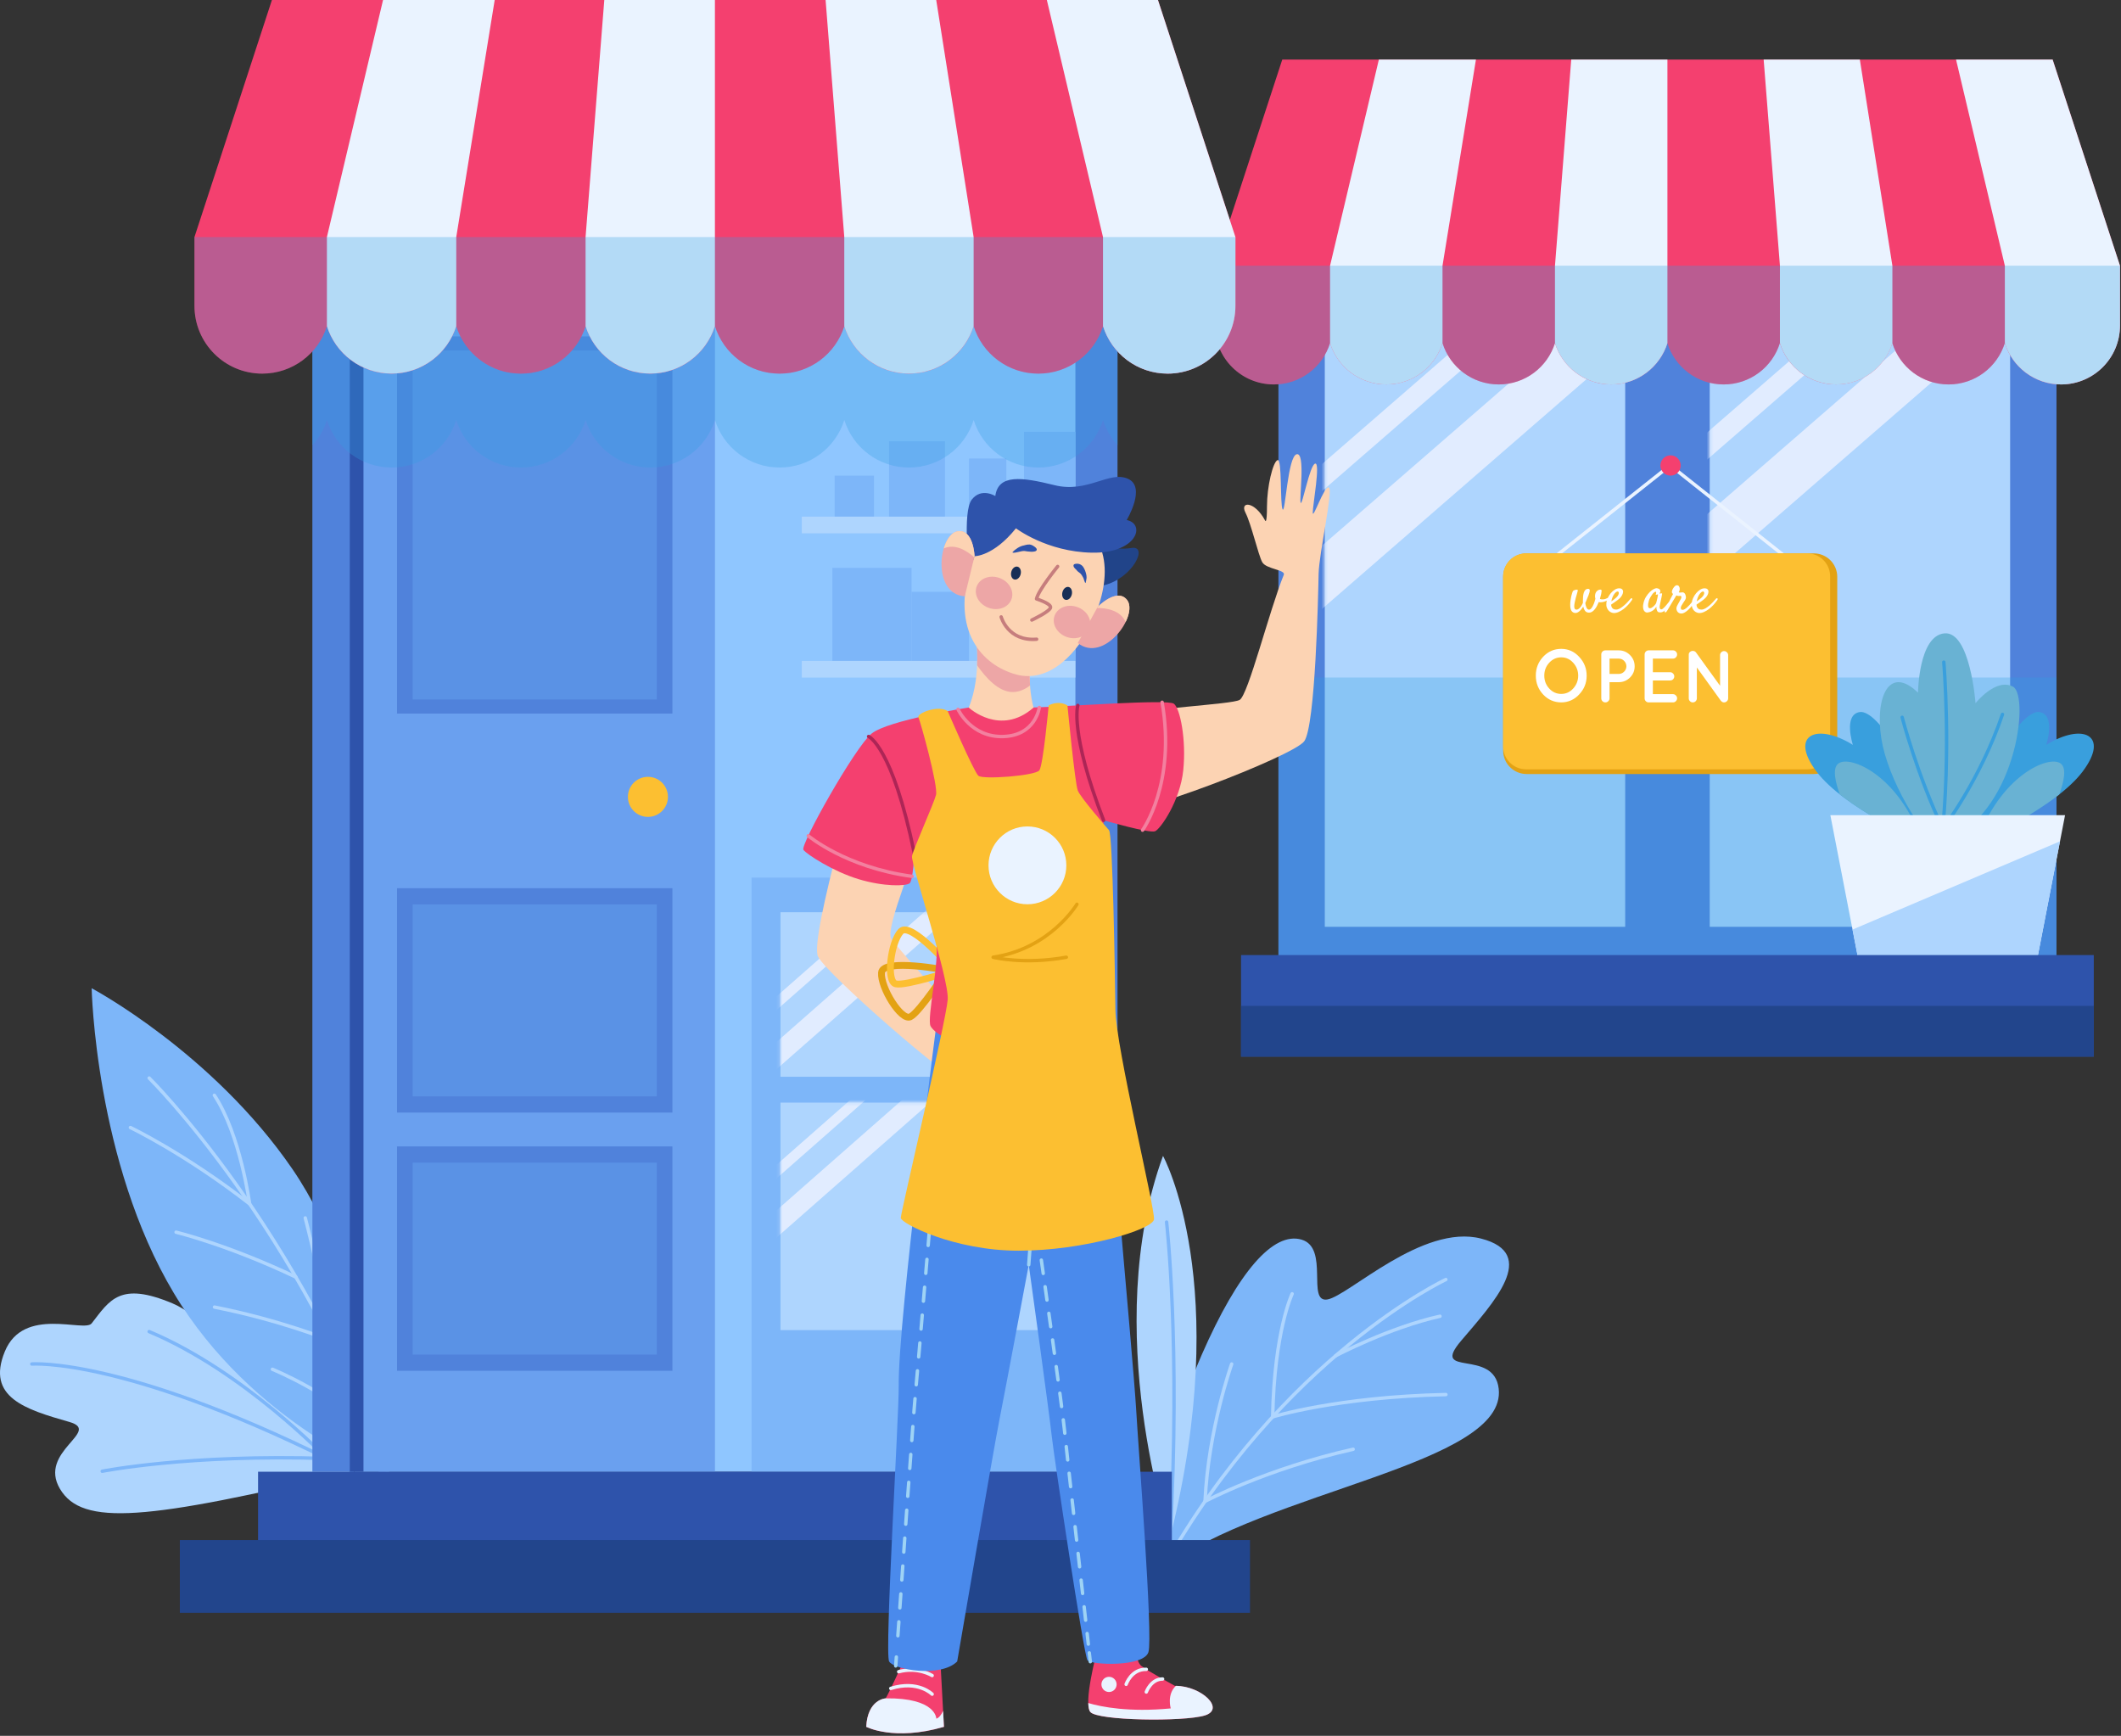 <svg width="622" height="509" viewBox="0 0 622 509" fill="none" xmlns="http://www.w3.org/2000/svg">
<rect x="0" y="0" width="622" height="509" fill="#333333" stroke="none"/>
<path d="M603.08 73.633H374.91V283.098H603.08V73.633Z" fill="#5082DB"/>
<path d="M476.602 84.963H388.504V271.764H476.602V84.963Z" fill="#AED5FE"/>
<mask id="mask0_2436_6059" style="mask-type:luminance" maskUnits="userSpaceOnUse" x="388" y="84" width="89" height="188">
<path d="M476.602 84.955H388.504V271.757H476.602V84.955Z" fill="white"/>
</mask>
<g mask="url(#mask0_2436_6059)">
<path d="M349.664 173.078L523.594 21.996" stroke="#E1ECFF" stroke-width="6" stroke-miterlimit="10"/>
<path d="M364.91 189.067L538.853 37.984" stroke="#E1ECFF" stroke-width="14" stroke-miterlimit="10"/>
</g>
<path d="M589.489 84.963H501.391V271.764H589.489V84.963Z" fill="#AED5FE"/>
<mask id="mask1_2436_6059" style="mask-type:luminance" maskUnits="userSpaceOnUse" x="501" y="84" width="89" height="188">
<path d="M589.489 84.955H501.391V271.757H589.489V84.955Z" fill="white"/>
</mask>
<g mask="url(#mask1_2436_6059)">
<path d="M451.945 173.078L625.888 21.996" stroke="#E1ECFF" stroke-width="6" stroke-miterlimit="10"/>
<path d="M467.203 189.067L641.133 37.984" stroke="#E1ECFF" stroke-width="14" stroke-miterlimit="10"/>
</g>
<path opacity="0.3" d="M603.08 198.67H374.91V283.098H603.08V198.67Z" fill="#339FE0"/>
<path d="M451.883 166.532L489.804 136.449L527.725 166.532H451.883Z" stroke="#EAF3FF" stroke-miterlimit="10"/>
<path d="M492.881 136.491C492.881 138.13 491.544 139.467 489.905 139.467C488.267 139.467 486.93 138.13 486.93 136.491C486.93 134.853 488.267 133.516 489.905 133.516C491.544 133.529 492.881 134.853 492.881 136.491Z" fill="#F4406F"/>
<path d="M538.787 220.083C538.787 223.884 535.706 226.965 531.905 226.965H447.686C443.885 226.965 440.805 223.884 440.805 220.083V169.145C440.805 165.344 443.885 162.264 447.686 162.264H531.905C535.706 162.264 538.787 165.344 538.787 169.145V220.083Z" fill="#E3A214"/>
<path d="M536.702 218.851C536.702 222.573 533.688 225.588 529.965 225.588H447.542C443.82 225.588 440.805 222.573 440.805 218.851V169.001C440.805 165.279 443.82 162.264 447.542 162.264H529.965C533.688 162.264 536.702 165.279 536.702 169.001V218.851Z" fill="#FCBF31"/>
<path d="M452.547 203.652C451.108 202.111 450.388 200.265 450.388 198.114C450.388 195.963 451.108 194.117 452.547 192.577C454 191.036 455.766 190.266 457.844 190.266C459.923 190.266 461.682 191.051 463.12 192.62C464.574 194.176 465.301 196.014 465.301 198.136C465.301 200.258 464.567 202.09 463.099 203.63C462.445 204.357 461.66 204.931 460.744 205.352C459.828 205.759 458.876 205.963 457.888 205.963C455.781 205.963 454 205.193 452.547 203.652ZM452.874 198.114C452.874 199.582 453.361 200.847 454.334 201.908C455.308 202.954 456.478 203.478 457.844 203.478C459.225 203.478 460.395 202.947 461.354 201.886C462.328 200.81 462.815 199.553 462.815 198.114C462.815 196.675 462.336 195.426 461.376 194.365C460.417 193.289 459.24 192.751 457.844 192.751C456.464 192.751 455.286 193.282 454.313 194.343C453.353 195.389 452.874 196.646 452.874 198.114ZM474.688 190.702C475.982 190.702 477.087 191.16 478.002 192.075C478.918 192.991 479.376 194.096 479.376 195.389C479.376 196.668 478.918 197.766 478.002 198.681C477.087 199.582 475.982 200.033 474.688 200.033H472.007V204.764C472.007 205.098 471.883 205.382 471.636 205.614C471.404 205.847 471.12 205.963 470.786 205.963C470.452 205.963 470.168 205.847 469.936 205.614C469.703 205.382 469.587 205.098 469.587 204.764V191.901C469.587 191.567 469.703 191.283 469.936 191.051C470.168 190.818 470.452 190.702 470.786 190.702H474.688ZM472.007 193.122V197.613H474.688C475.313 197.613 475.844 197.395 476.28 196.959C476.716 196.523 476.941 196 476.956 195.389C476.941 194.75 476.716 194.212 476.28 193.776C475.844 193.34 475.313 193.122 474.688 193.122H472.007ZM483.496 205.963C483.162 205.963 482.879 205.847 482.646 205.614C482.414 205.382 482.297 205.098 482.297 204.764V191.901C482.297 191.567 482.414 191.283 482.646 191.051C482.879 190.818 483.162 190.702 483.496 190.702H490.625C490.945 190.702 491.221 190.818 491.454 191.051C491.701 191.283 491.824 191.567 491.824 191.901C491.824 192.235 491.701 192.526 491.454 192.773C491.221 193.006 490.945 193.122 490.625 193.122H484.717V197.112H489.797C490.117 197.112 490.393 197.235 490.625 197.482C490.872 197.715 490.996 197.998 490.996 198.332C490.996 198.652 490.88 198.936 490.647 199.183C490.415 199.415 490.131 199.531 489.797 199.531H484.717V203.543H490.625C490.945 203.543 491.221 203.666 491.454 203.914C491.701 204.146 491.824 204.43 491.824 204.764C491.824 205.084 491.701 205.367 491.454 205.614C491.221 205.847 490.945 205.963 490.625 205.963H483.562L483.518 205.941L483.496 205.963ZM497.619 195.716V204.764C497.619 205.084 497.502 205.367 497.27 205.614C497.037 205.847 496.754 205.963 496.42 205.963C496.1 205.963 495.824 205.847 495.591 205.614C495.359 205.382 495.242 205.098 495.242 204.764V192.075C495.213 191.654 495.351 191.334 495.657 191.116C495.976 190.898 496.296 190.818 496.616 190.876C496.936 190.92 497.19 191.073 497.379 191.334L504.421 201.079V192.097C504.421 191.777 504.537 191.501 504.77 191.269C505.002 191.036 505.278 190.92 505.598 190.92C505.918 190.92 506.194 191.036 506.426 191.269C506.674 191.501 506.797 191.777 506.797 192.097V204.764C506.797 205.098 506.674 205.382 506.426 205.614C506.194 205.847 505.911 205.963 505.576 205.963C505.242 205.963 504.951 205.818 504.704 205.527C504.646 205.469 504.61 205.425 504.595 205.396L497.619 195.716Z" fill="white"/>
<path d="M468.843 176.538C468.69 176.931 468.516 177.312 468.319 177.683C468.123 178.054 467.905 178.387 467.665 178.682C467.425 178.976 467.168 179.211 466.896 179.386C466.623 179.56 466.328 179.647 466.012 179.647C465.499 179.647 465.112 179.478 464.85 179.14C464.588 178.791 464.408 178.365 464.31 177.863C464.157 178.093 463.993 178.322 463.819 178.551C463.644 178.78 463.459 178.982 463.262 179.156C463.066 179.331 462.864 179.473 462.657 179.582C462.449 179.691 462.242 179.746 462.035 179.746C461.751 179.746 461.511 179.686 461.315 179.566C461.118 179.446 460.955 179.282 460.824 179.075C460.704 178.856 460.616 178.611 460.562 178.338C460.507 178.054 460.48 177.754 460.48 177.438V177.242C460.48 176.838 460.513 176.423 460.578 175.998C460.644 175.572 460.715 175.179 460.791 174.819C460.878 174.459 460.966 174.148 461.053 173.887C461.14 173.614 461.206 173.434 461.249 173.346C461.326 173.237 461.489 173.134 461.74 173.036C462.002 172.926 462.258 172.883 462.509 172.905C462.629 172.916 462.689 172.965 462.689 173.052C462.7 173.139 462.689 173.248 462.657 173.379C462.613 173.565 462.537 173.843 462.428 174.214C462.319 174.585 462.204 174.989 462.084 175.425C461.975 175.861 461.877 176.292 461.789 176.718C461.702 177.143 461.658 177.498 461.658 177.782C461.658 178.131 461.713 178.382 461.822 178.534C461.931 178.687 462.1 178.764 462.329 178.764C462.602 178.764 462.902 178.611 463.23 178.305C463.568 178 463.895 177.482 464.211 176.751C464.201 176.685 464.195 176.62 464.195 176.554C464.195 176.489 464.195 176.418 464.195 176.341C464.195 175.85 464.211 175.381 464.244 174.934C464.288 174.487 464.364 174.094 464.473 173.756C464.593 173.417 464.752 173.15 464.948 172.954C465.155 172.757 465.423 172.659 465.75 172.659C465.881 172.659 465.99 172.697 466.077 172.774C466.164 172.85 466.208 172.959 466.208 173.101C466.208 173.45 466.083 173.947 465.832 174.59C465.592 175.223 465.303 175.921 464.964 176.685C464.932 176.729 464.91 176.772 464.899 176.816C464.932 177.023 464.97 177.242 465.013 177.471C465.068 177.7 465.139 177.913 465.226 178.109C465.313 178.294 465.417 178.453 465.537 178.584C465.657 178.704 465.799 178.764 465.963 178.764C466.203 178.764 466.421 178.649 466.617 178.42C466.825 178.191 467.005 177.913 467.157 177.585C467.321 177.258 467.463 176.914 467.583 176.554C467.703 176.183 467.796 175.856 467.861 175.572C467.828 175.452 467.801 175.338 467.779 175.229C467.757 175.109 467.747 174.972 467.747 174.819C467.747 174.481 467.796 174.192 467.894 173.952C467.992 173.712 468.117 173.516 468.27 173.363C468.434 173.199 468.603 173.079 468.778 173.003C468.963 172.926 469.132 172.888 469.285 172.888C469.558 172.888 469.694 173.008 469.694 173.248C469.694 173.423 469.65 173.728 469.563 174.165C469.476 174.59 469.35 175.076 469.187 175.621C469.383 175.709 469.634 175.752 469.94 175.752C470.223 175.752 470.485 175.72 470.725 175.654C470.965 175.578 471.183 175.485 471.38 175.376C471.576 175.267 471.756 175.147 471.92 175.016C472.084 174.885 472.242 174.759 472.394 174.639C472.514 174.552 472.613 174.547 472.689 174.623C472.765 174.699 472.755 174.819 472.656 174.983C472.569 175.125 472.416 175.289 472.198 175.474C471.991 175.66 471.734 175.84 471.429 176.014C471.134 176.178 470.802 176.32 470.431 176.44C470.07 176.549 469.689 176.603 469.285 176.603C469.219 176.603 469.149 176.598 469.072 176.587C468.996 176.576 468.919 176.56 468.843 176.538ZM478.564 175.965C478.237 176.445 477.866 176.914 477.452 177.372C477.037 177.82 476.595 178.224 476.126 178.584C475.668 178.933 475.193 179.216 474.702 179.435C474.222 179.653 473.753 179.762 473.295 179.762C473.055 179.762 472.793 179.702 472.509 179.582C472.236 179.473 471.985 179.298 471.756 179.058C471.527 178.818 471.342 178.507 471.2 178.125C471.069 177.743 471.031 177.28 471.085 176.734C471.129 176.287 471.265 175.818 471.494 175.327C471.734 174.825 472.023 174.367 472.362 173.952C472.711 173.537 473.098 173.194 473.524 172.921C473.96 172.648 474.397 172.512 474.833 172.512C475.248 172.512 475.548 172.615 475.733 172.823C475.919 173.03 476 173.286 475.979 173.592C475.946 173.93 475.848 174.241 475.684 174.525C475.531 174.809 475.346 175.065 475.128 175.294C474.909 175.523 474.675 175.73 474.424 175.916C474.184 176.101 473.955 176.271 473.736 176.423C473.496 176.587 473.267 176.745 473.049 176.898C472.831 177.04 472.64 177.171 472.476 177.291C472.487 177.563 472.536 177.793 472.624 177.978C472.711 178.164 472.82 178.316 472.951 178.436C473.082 178.545 473.229 178.627 473.393 178.682C473.567 178.725 473.742 178.747 473.916 178.747C474.287 178.747 474.675 178.633 475.078 178.404C475.482 178.164 475.875 177.88 476.257 177.553C476.65 177.214 477.01 176.865 477.337 176.505C477.675 176.145 477.953 175.834 478.172 175.572C478.248 175.485 478.324 175.436 478.401 175.425C478.488 175.403 478.553 175.414 478.597 175.458C478.652 175.49 478.679 175.556 478.679 175.654C478.679 175.741 478.641 175.845 478.564 175.965ZM474.375 173.445C474.244 173.445 474.086 173.51 473.9 173.641C473.726 173.772 473.551 173.963 473.376 174.214C473.202 174.454 473.038 174.754 472.885 175.114C472.733 175.463 472.618 175.867 472.542 176.325C472.673 176.227 472.815 176.129 472.967 176.03C473.12 175.921 473.273 175.807 473.426 175.687C473.895 175.327 474.222 175.01 474.407 174.738C474.593 174.465 474.697 174.23 474.718 174.034C474.74 173.827 474.718 173.679 474.653 173.592C474.587 173.494 474.495 173.445 474.375 173.445ZM490.479 176.112C490.326 176.331 490.13 176.603 489.89 176.931C489.65 177.247 489.399 177.569 489.137 177.896C488.886 178.213 488.635 178.507 488.384 178.78C488.144 179.042 487.942 179.227 487.778 179.336C487.669 179.402 487.544 179.456 487.402 179.5C487.26 179.544 487.113 179.571 486.96 179.582C486.818 179.593 486.682 179.582 486.551 179.549C486.42 179.527 486.305 179.484 486.207 179.418C486.109 179.342 486.027 179.233 485.962 179.091C485.907 178.971 485.853 178.813 485.798 178.616C485.754 178.42 485.738 178.174 485.749 177.88C485.487 178.316 485.198 178.654 484.882 178.895C484.565 179.124 484.265 179.293 483.982 179.402C483.654 179.522 483.327 179.593 483 179.615C482.847 179.615 482.683 179.56 482.509 179.451C482.334 179.353 482.187 179.195 482.067 178.976C481.947 178.747 481.87 178.458 481.838 178.109C481.805 177.749 481.848 177.323 481.969 176.832C482.121 176.167 482.361 175.561 482.689 175.016C483.027 174.47 483.392 174.007 483.785 173.625C484.178 173.232 484.565 172.937 484.947 172.741C485.329 172.545 485.645 172.457 485.896 172.479C486.191 172.534 486.431 172.621 486.616 172.741C486.769 172.85 486.867 173.014 486.911 173.232C486.966 173.439 486.878 173.717 486.649 174.067C486.802 174.034 486.927 174.012 487.026 174.001C487.135 173.99 487.217 173.985 487.271 173.985C487.337 173.985 487.38 173.99 487.402 174.001C487.413 174.023 487.418 174.072 487.418 174.148C487.418 174.214 487.402 174.339 487.369 174.525C487.337 174.71 487.287 174.961 487.222 175.278C487.157 175.594 487.069 176.003 486.96 176.505C486.938 176.603 486.916 176.696 486.895 176.783C486.884 176.86 486.867 176.942 486.846 177.029C486.835 177.105 486.818 177.198 486.796 177.307C486.775 177.416 486.747 177.553 486.715 177.716C486.704 177.814 486.698 177.923 486.698 178.044C486.709 178.153 486.731 178.256 486.764 178.354C486.796 178.453 486.846 178.534 486.911 178.6C486.987 178.654 487.091 178.682 487.222 178.682C487.331 178.682 487.473 178.616 487.647 178.485C487.822 178.344 488.008 178.169 488.204 177.962C488.4 177.743 488.602 177.509 488.809 177.258C489.028 176.996 489.23 176.745 489.415 176.505C489.6 176.265 489.764 176.052 489.906 175.867C490.059 175.681 490.168 175.545 490.233 175.458C490.321 175.359 490.408 175.305 490.495 175.294C490.582 175.272 490.648 175.294 490.692 175.359C490.735 175.425 490.741 175.523 490.708 175.654C490.686 175.785 490.61 175.938 490.479 176.112ZM485.684 176.832C485.738 176.614 485.804 176.358 485.88 176.063C485.956 175.769 486.022 175.485 486.076 175.212C486.131 174.939 486.169 174.716 486.191 174.541C486.224 174.356 486.218 174.268 486.175 174.279C486.12 174.29 486.06 174.307 485.995 174.328C485.94 174.35 485.869 174.367 485.782 174.378C485.694 174.388 485.607 174.405 485.52 174.427C485.607 174.252 485.656 174.11 485.667 174.001C485.689 173.881 485.694 173.788 485.684 173.723C485.673 173.647 485.651 173.587 485.618 173.543C485.498 173.445 485.285 173.527 484.98 173.788C484.685 174.039 484.342 174.508 483.949 175.196C483.785 175.48 483.654 175.785 483.556 176.112C483.458 176.429 483.387 176.729 483.343 177.012C483.311 177.296 483.305 177.547 483.327 177.765C483.349 177.973 483.392 178.109 483.458 178.174C483.578 178.294 483.714 178.354 483.867 178.354C484.02 178.344 484.172 178.3 484.325 178.224C484.489 178.136 484.647 178.027 484.8 177.896C484.963 177.765 485.105 177.629 485.225 177.487C485.356 177.345 485.46 177.214 485.536 177.094C485.624 176.974 485.673 176.887 485.684 176.832ZM488.76 179.287C488.684 179.407 488.602 179.484 488.515 179.516C488.417 179.56 488.335 179.566 488.269 179.533C488.193 179.511 488.144 179.456 488.122 179.369C488.1 179.282 488.122 179.173 488.188 179.042C488.22 178.976 488.297 178.829 488.417 178.6C488.526 178.371 488.662 178.098 488.826 177.782C488.979 177.454 489.148 177.105 489.333 176.734C489.519 176.352 489.693 175.992 489.857 175.654C490.031 175.316 490.19 175.016 490.331 174.754C490.473 174.481 490.577 174.285 490.642 174.165C490.522 174.056 490.441 173.979 490.397 173.936C490.353 173.881 490.321 173.772 490.299 173.608C490.277 173.466 490.31 173.281 490.397 173.052C490.484 172.823 490.599 172.605 490.741 172.397C490.882 172.179 491.041 171.994 491.215 171.841C491.39 171.688 491.559 171.612 491.723 171.612C492.028 171.612 492.241 171.71 492.361 171.906C492.492 172.103 492.568 172.305 492.59 172.512C492.612 172.654 492.601 172.834 492.557 173.052C492.514 173.27 492.432 173.466 492.312 173.641C492.345 173.663 492.388 173.69 492.443 173.723C492.497 173.745 492.585 173.756 492.705 173.756C492.879 173.756 492.999 173.745 493.065 173.723C493.141 173.701 493.256 173.69 493.408 173.69C493.594 173.69 493.747 173.739 493.867 173.837C493.987 173.925 494.085 174.039 494.161 174.181C494.237 174.312 494.292 174.459 494.325 174.623C494.368 174.776 494.396 174.918 494.407 175.049C494.439 175.321 494.368 175.605 494.194 175.9C494.019 176.194 493.807 176.516 493.556 176.865C493.403 177.083 493.25 177.329 493.097 177.602C492.945 177.874 492.879 178.12 492.901 178.338C492.923 178.48 492.961 178.594 493.016 178.682C493.07 178.769 493.223 178.813 493.474 178.813C493.659 178.813 493.861 178.747 494.079 178.616C494.308 178.474 494.538 178.3 494.767 178.093C495.007 177.874 495.241 177.64 495.47 177.389C495.7 177.127 495.912 176.876 496.109 176.636C496.305 176.385 496.469 176.161 496.6 175.965C496.741 175.769 496.845 175.627 496.911 175.54C496.965 175.452 497.036 175.392 497.123 175.359C497.211 175.327 497.287 175.327 497.352 175.359C497.418 175.392 497.456 175.458 497.467 175.556C497.489 175.654 497.451 175.785 497.352 175.949C497.287 176.058 497.172 176.232 497.009 176.472C496.856 176.712 496.665 176.98 496.436 177.274C496.218 177.569 495.972 177.874 495.7 178.191C495.427 178.496 495.138 178.78 494.832 179.042C494.538 179.293 494.237 179.5 493.932 179.664C493.637 179.827 493.354 179.909 493.081 179.909C492.797 179.909 492.563 179.855 492.377 179.746C492.192 179.636 492.039 179.506 491.919 179.353C491.81 179.189 491.728 179.015 491.674 178.829C491.63 178.633 491.613 178.453 491.624 178.289C491.635 178.158 491.668 178.022 491.723 177.88C491.788 177.727 491.859 177.574 491.935 177.422C492.023 177.258 492.11 177.1 492.197 176.947C492.295 176.783 492.383 176.625 492.459 176.472C492.645 176.156 492.792 175.889 492.901 175.67C493.021 175.441 493.081 175.25 493.081 175.098C493.081 174.999 493.059 174.912 493.016 174.836C492.972 174.759 492.901 174.721 492.803 174.721C492.737 174.721 492.688 174.727 492.655 174.738C492.634 174.738 492.606 174.738 492.574 174.738C492.552 174.738 492.514 174.743 492.459 174.754C492.415 174.754 492.345 174.754 492.246 174.754C492.104 174.754 491.984 174.732 491.886 174.688C491.788 174.645 491.695 174.612 491.608 174.59C491.564 174.667 491.466 174.83 491.313 175.081C491.161 175.332 490.981 175.627 490.773 175.965C490.577 176.303 490.364 176.658 490.135 177.029C489.917 177.4 489.71 177.749 489.513 178.076C489.317 178.393 489.153 178.665 489.022 178.895C488.88 179.113 488.793 179.244 488.76 179.287ZM503.604 175.965C503.277 176.445 502.906 176.914 502.491 177.372C502.077 177.82 501.635 178.224 501.166 178.584C500.707 178.933 500.233 179.216 499.742 179.435C499.262 179.653 498.793 179.762 498.334 179.762C498.094 179.762 497.833 179.702 497.549 179.582C497.276 179.473 497.025 179.298 496.796 179.058C496.567 178.818 496.381 178.507 496.24 178.125C496.109 177.743 496.07 177.28 496.125 176.734C496.169 176.287 496.305 175.818 496.534 175.327C496.774 174.825 497.063 174.367 497.402 173.952C497.751 173.537 498.138 173.194 498.564 172.921C499 172.648 499.436 172.512 499.873 172.512C500.287 172.512 500.587 172.615 500.773 172.823C500.958 173.03 501.04 173.286 501.018 173.592C500.986 173.93 500.888 174.241 500.724 174.525C500.571 174.809 500.386 175.065 500.167 175.294C499.949 175.523 499.715 175.73 499.464 175.916C499.224 176.101 498.995 176.271 498.776 176.423C498.536 176.587 498.307 176.745 498.089 176.898C497.871 177.04 497.68 177.171 497.516 177.291C497.527 177.563 497.576 177.793 497.663 177.978C497.751 178.164 497.86 178.316 497.991 178.436C498.122 178.545 498.269 178.627 498.433 178.682C498.607 178.725 498.782 178.747 498.956 178.747C499.327 178.747 499.715 178.633 500.118 178.404C500.522 178.164 500.915 177.88 501.297 177.553C501.689 177.214 502.049 176.865 502.377 176.505C502.715 176.145 502.993 175.834 503.211 175.572C503.288 175.485 503.364 175.436 503.441 175.425C503.528 175.403 503.593 175.414 503.637 175.458C503.692 175.49 503.719 175.556 503.719 175.654C503.719 175.741 503.681 175.845 503.604 175.965ZM499.415 173.445C499.284 173.445 499.125 173.51 498.94 173.641C498.765 173.772 498.591 173.963 498.416 174.214C498.242 174.454 498.078 174.754 497.925 175.114C497.773 175.463 497.658 175.867 497.582 176.325C497.713 176.227 497.854 176.129 498.007 176.03C498.16 175.921 498.313 175.807 498.465 175.687C498.935 175.327 499.262 175.01 499.447 174.738C499.633 174.465 499.736 174.23 499.758 174.034C499.78 173.827 499.758 173.679 499.693 173.592C499.627 173.494 499.535 173.445 499.415 173.445Z" fill="white"/>
<path d="M601.951 17.473H376.035L356.281 77.913V95.452C356.281 104.994 364.015 112.728 373.558 112.728C381.304 112.728 387.858 107.629 390.047 100.603C392.236 107.629 398.79 112.728 406.537 112.728C414.284 112.728 420.838 107.629 423.027 100.603C425.216 107.629 431.77 112.728 439.517 112.728C447.264 112.728 453.818 107.629 456.007 100.603C458.196 107.629 464.75 112.728 472.496 112.728C480.243 112.728 486.797 107.629 488.986 100.603C491.175 107.629 497.729 112.728 505.476 112.728C513.223 112.728 519.777 107.629 521.966 100.603C524.155 107.629 530.709 112.728 538.456 112.728C546.202 112.728 552.756 107.629 554.945 100.603C557.134 107.629 563.688 112.728 571.435 112.728C579.182 112.728 585.736 107.629 587.925 100.603C590.114 107.629 596.668 112.728 604.415 112.728C613.957 112.728 621.691 104.994 621.691 95.452V77.913L601.951 17.473Z" fill="#F4406F"/>
<path d="M432.831 17.473H404.361L390.047 77.913V100.603C392.236 107.629 398.79 112.728 406.537 112.728C414.284 112.728 420.837 107.629 423.027 100.603V77.913L432.831 17.473Z" fill="#EAF3FF"/>
<path d="M460.779 17.473L456.008 77.913V100.603C458.197 107.629 464.751 112.728 472.498 112.728C480.244 112.728 486.798 107.629 488.987 100.603V17.473H460.779Z" fill="#EAF3FF"/>
<path d="M521.978 77.913V100.603C524.167 107.629 530.721 112.728 538.468 112.728C546.215 112.728 552.769 107.629 554.958 100.603V77.913L545.415 17.473H517.207L521.978 77.913Z" fill="#EAF3FF"/>
<path d="M604.429 112.728C613.971 112.728 621.705 104.994 621.705 95.452V77.913L601.951 17.473H573.625L587.939 77.913V100.603C590.128 107.629 596.682 112.728 604.429 112.728Z" fill="#EAF3FF"/>
<path opacity="0.3" d="M373.558 112.729C381.304 112.729 387.858 107.63 390.047 100.604C392.236 107.63 398.79 112.729 406.537 112.729C414.284 112.729 420.838 107.63 423.027 100.604C425.216 107.63 431.77 112.729 439.517 112.729C447.264 112.729 453.818 107.63 456.007 100.604C458.196 107.63 464.75 112.729 472.496 112.729C480.243 112.729 486.797 107.63 488.986 100.604C491.175 107.63 497.729 112.729 505.476 112.729C513.223 112.729 519.777 107.63 521.966 100.604C524.155 107.63 530.709 112.729 538.456 112.729C546.202 112.729 552.756 107.63 554.945 100.604C557.134 107.63 563.688 112.729 571.435 112.729C579.182 112.729 585.736 107.63 587.925 100.604C590.114 107.63 596.668 112.729 604.415 112.729C613.957 112.729 621.691 104.995 621.691 95.453V77.914H356.281V95.453C356.281 104.995 364.015 112.729 373.558 112.729Z" fill="#339FE0"/>
<path d="M563.676 246.984C563.676 246.984 540.79 236.996 532.702 226.247C524.615 215.499 532.702 211.815 543.372 218.422C543.372 218.422 540.449 209.469 545.443 208.787C550.424 208.093 562.982 225.906 563.676 246.984Z" fill="#399FDD"/>
<path d="M539.058 223.93C537.314 225.333 538.232 229.344 539.543 232.949C549.518 240.813 563.661 246.987 563.661 246.987C557.134 227.548 542.505 221.178 539.058 223.93Z" fill="#69B2D3"/>
<path d="M579.773 246.984C579.773 246.984 602.66 236.996 610.748 226.247C618.835 215.499 610.748 211.815 600.078 218.422C600.078 218.422 603.001 209.469 598.007 208.787C593.026 208.093 580.455 225.906 579.773 246.984Z" fill="#399FDD"/>
<path d="M604.377 223.93C600.93 221.178 586.314 227.548 579.773 246.987C579.773 246.987 593.904 240.813 603.892 232.949C605.216 229.344 606.12 225.333 604.377 223.93Z" fill="#69B2D3"/>
<path d="M569.351 246.985C565.589 248.256 554.893 231.15 552.14 218.763C549.388 206.376 553.176 194.159 562.47 203.099C562.47 203.099 562.64 186.413 570.216 185.718C577.793 185.023 579.339 206.193 579.339 206.193C579.339 206.193 585.356 198.616 590.35 201.369C595.331 204.135 591.202 239.592 569.351 246.985Z" fill="#69B2D3"/>
<path d="M570.035 194.16C570.035 194.16 572.276 220.311 569.34 246.985" stroke="#399FDD" stroke-miterlimit="10" stroke-linecap="round" stroke-linejoin="round"/>
<path d="M557.816 210.336C557.816 210.336 562.221 227.18 569.745 243.014C569.745 243.014 580.703 228.739 587.244 209.471" stroke="#399FDD" stroke-miterlimit="10" stroke-linecap="round" stroke-linejoin="round"/>
<path d="M597.573 280.464H544.801L536.766 239.029H605.595L597.573 280.464Z" fill="#EAF3FF"/>
<path d="M543.266 272.574L544.799 280.465H597.572L604.113 246.699L543.266 272.574Z" fill="#AED5FE"/>
<path d="M614.023 280.051H363.949V309.832H614.023V280.051Z" fill="#2E53AB"/>
<path d="M614.023 294.941H363.949V309.832H614.023V294.941Z" fill="#22458C"/>
<path d="M341.078 459.847C341.078 459.847 338.272 429.568 352.429 397.23C363.125 372.823 373.428 361.078 381.686 363.49C389.944 365.902 383.062 382.077 389.262 381.042C395.462 380.006 417.143 358.758 434.341 363.189C451.551 367.619 437.788 382.195 428.494 393.141C419.201 404.099 438.129 395.212 439.505 407.192C442.061 429.463 371.016 437.144 341.078 459.847Z" fill="#7DB6F9"/>
<path d="M424.012 375.195C424.012 375.195 376.181 397.571 341.078 459.86" stroke="#AED5FE" stroke-miterlimit="10" stroke-linecap="round" stroke-linejoin="round"/>
<path d="M378.934 379.379C378.934 379.379 373.691 390.337 373.219 415.465C373.219 415.465 392.016 409.619 424.025 408.924" stroke="#AED5FE" stroke-miterlimit="10" stroke-linecap="round" stroke-linejoin="round"/>
<path d="M391.699 397.533C391.699 397.533 407.494 389.236 422.293 385.959" stroke="#AED5FE" stroke-miterlimit="10" stroke-linecap="round" stroke-linejoin="round"/>
<path d="M361.199 399.965C361.199 399.965 354.33 419.234 353.387 440.232C353.387 440.232 371.371 430.69 396.827 424.962" stroke="#AED5FE" stroke-miterlimit="10" stroke-linecap="round" stroke-linejoin="round"/>
<path d="M343.134 450.914C343.134 450.914 322.489 389.765 341.063 338.945C341.076 338.945 361.721 376.578 343.134 450.914Z" fill="#AED5FE"/>
<path d="M342.113 358.346C342.113 358.346 346.242 394.812 343.149 450.914" stroke="#7DB6F9" stroke-miterlimit="10" stroke-linecap="round" stroke-linejoin="round"/>
<path d="M103.285 431.413C103.285 431.413 66.111 388.734 50.63 382.206C35.15 375.678 32.2 381.21 26.878 388.052C24.729 390.818 6.915 382.888 1.41 396.31C-4.096 409.733 7.426 413.272 20.338 416.955C29.972 419.708 11.044 425.554 17.585 436.578C24.126 447.588 42.713 445.871 103.285 431.413Z" fill="#AED5FE"/>
<path d="M9.328 399.968C9.328 399.968 37.55 397.687 103.286 431.414" stroke="#7DB6F9" stroke-miterlimit="10" stroke-linecap="round" stroke-linejoin="round"/>
<path d="M29.973 431.41C29.973 431.41 55.389 426.351 95.853 427.674C95.853 427.674 71.617 402.153 43.736 390.461" stroke="#7DB6F9" stroke-miterlimit="10" stroke-linecap="round" stroke-linejoin="round"/>
<path d="M114.06 432.842C114.06 432.842 109.236 377.106 85.786 342.855C62.323 308.604 26.879 289.781 26.879 289.781C26.879 289.781 27.914 340.64 50.971 379.164C74.028 417.689 114.06 432.842 114.06 432.842Z" fill="#7DB6F9"/>
<path d="M43.746 316.115C43.746 316.115 87.684 359.529 114.07 432.842" stroke="#AED5FE" stroke-miterlimit="10" stroke-linecap="round" stroke-linejoin="round"/>
<path d="M38.242 330.628C38.242 330.628 54.142 338.204 73.201 353.003C73.201 353.003 70.501 332.699 62.859 321.164" stroke="#AED5FE" stroke-miterlimit="10" stroke-linecap="round" stroke-linejoin="round"/>
<path d="M51.641 361.311C51.641 361.311 66.793 364.981 86.757 374.471" stroke="#AED5FE" stroke-miterlimit="10" stroke-linecap="round" stroke-linejoin="round"/>
<path d="M89.519 357.127C89.519 357.127 94.579 376.278 96.86 393.03C96.86 393.03 82.087 387.066 62.91 383.277" stroke="#AED5FE" stroke-miterlimit="10" stroke-linecap="round" stroke-linejoin="round"/>
<path d="M79.887 401.51C79.887 401.51 97.766 408.745 109.471 420.778" stroke="#AED5FE" stroke-miterlimit="10" stroke-linecap="round" stroke-linejoin="round"/>
<path d="M327.719 73.631H91.606V431.544H327.719V73.631Z" fill="#5082DB"/>
<path d="M315.371 87.393H103.953V431.542H315.371V87.393Z" fill="#8FC6FF"/>
<path d="M267.32 166.51H244.105V193.801H267.32V166.51Z" fill="#7DB6F9"/>
<path d="M284.175 173.525H267.305V193.803H284.175V173.525Z" fill="#7DB6F9"/>
<path d="M315.371 167.678H300.297V193.789H315.371V167.678Z" fill="#7DB6F9"/>
<path d="M315.372 193.799H235.125V198.688H315.372V193.799Z" fill="#AED5FE"/>
<path d="M315.371 257.34H220.391V431.545H315.371V257.34Z" fill="#7DB6F9"/>
<path d="M315.382 267.496H228.883V315.733H315.382V267.496Z" fill="#AED5FE"/>
<mask id="mask2_2436_6059" style="mask-type:luminance" maskUnits="userSpaceOnUse" x="228" y="267" width="88" height="49">
<path d="M315.382 267.492H228.883V315.729H315.382V267.492Z" fill="white"/>
</mask>
<g mask="url(#mask2_2436_6059)">
<path d="M222.227 299.003L266.531 260.033" stroke="#E1ECFF" stroke-width="3" stroke-miterlimit="10"/>
<path d="M220.062 316.267L280.425 263.193" stroke="#E1ECFF" stroke-width="6" stroke-miterlimit="10"/>
</g>
<path d="M315.382 323.322H228.883V390.029H315.382V323.322Z" fill="#AED5FE"/>
<mask id="mask3_2436_6059" style="mask-type:luminance" maskUnits="userSpaceOnUse" x="228" y="323" width="88" height="68">
<path d="M315.382 323.312H228.883V390.019H315.382V323.312Z" fill="white"/>
</mask>
<g mask="url(#mask3_2436_6059)">
<path d="M222.227 348.378L266.531 309.408" stroke="#E1ECFF" stroke-width="3" stroke-miterlimit="10"/>
<path d="M220.062 365.642L280.425 312.568" stroke="#E1ECFF" stroke-width="6" stroke-miterlimit="10"/>
</g>
<path d="M209.669 87.402H103.953V431.552H209.669V87.402Z" fill="#6AA0EF"/>
<path d="M195.881 233.663C195.881 236.901 193.26 239.536 190.009 239.536C186.771 239.536 184.137 236.914 184.137 233.663C184.137 230.426 186.758 227.791 190.009 227.791C193.26 227.791 195.881 230.413 195.881 233.663Z" fill="#FCBF31"/>
<path d="M197.192 98.647H116.434V209.238H197.192V98.647Z" fill="#5082DB"/>
<path d="M192.602 102.773H121.02V205.094H192.602V102.773Z" fill="#5A92E5"/>
<path d="M197.192 260.451H116.434V326.24H197.192V260.451Z" fill="#5082DB"/>
<path d="M192.602 265.207H121.02V321.479H192.602V265.207Z" fill="#5A92E5"/>
<path d="M197.192 336.166H116.434V401.955H197.192V336.166Z" fill="#5082DB"/>
<path d="M192.602 340.922H121.02V397.194H192.602V340.922Z" fill="#5A92E5"/>
<path d="M106.589 87.402H102.578V431.552H106.589V87.402Z" fill="#2E53AB"/>
<path d="M256.308 139.465H244.773V151.498H256.308V139.465Z" fill="#7DB6F9"/>
<path d="M277.125 129.396H260.727V151.497H277.125V129.396Z" fill="#7DB6F9"/>
<path d="M295.121 134.447H284.176V151.501H295.121V134.447Z" fill="#7DB6F9"/>
<path d="M315.371 126.633H300.297V151.486H315.371V126.633Z" fill="#7DB6F9"/>
<path d="M315.372 151.496H235.125V156.385H315.372V151.496Z" fill="#AED5FE"/>
<path opacity="0.3" d="M91.606 130.567C93.519 128.456 95 125.939 95.866 123.161C98.382 131.235 105.919 137.094 114.833 137.094C123.746 137.094 131.283 131.235 133.8 123.161C136.317 131.235 143.854 137.094 152.767 137.094C161.681 137.094 169.218 131.235 171.734 123.161C174.251 131.235 181.788 137.094 190.702 137.094C199.615 137.094 207.152 131.235 209.669 123.161C212.186 131.235 219.723 137.094 228.636 137.094C237.549 137.094 245.087 131.235 247.603 123.161C250.12 131.235 257.657 137.094 266.571 137.094C275.484 137.094 283.021 131.235 285.538 123.161C288.054 131.235 295.591 137.094 304.505 137.094C313.418 137.094 320.955 131.235 323.472 123.161C324.337 125.953 325.818 128.456 327.732 130.567V73.639H91.606V130.567Z" fill="#339FE0"/>
<path d="M339.582 0H79.743L57.027 69.511V89.685C57.027 100.656 65.928 109.556 76.899 109.556C85.812 109.556 93.35 103.697 95.866 95.623C98.383 103.697 105.92 109.556 114.833 109.556C123.747 109.556 131.284 103.697 133.801 95.623C136.317 103.697 143.854 109.556 152.768 109.556C161.681 109.556 169.218 103.697 171.735 95.623C174.252 103.697 181.789 109.556 190.702 109.556C199.616 109.556 207.153 103.697 209.669 95.623C212.186 103.697 219.723 109.556 228.637 109.556C237.55 109.556 245.087 103.697 247.604 95.623C250.121 103.697 257.658 109.556 266.571 109.556C275.485 109.556 283.022 103.697 285.538 95.623C288.055 103.697 295.592 109.556 304.506 109.556C313.419 109.556 320.956 103.697 323.473 95.623C325.99 103.697 333.527 109.556 342.44 109.556C353.411 109.556 362.312 100.656 362.312 89.685V69.511L339.582 0Z" fill="#F4406F"/>
<path d="M145.074 0H112.331L95.867 69.511V95.609C98.384 103.684 105.921 109.543 114.834 109.543C123.748 109.543 131.285 103.684 133.802 95.609V69.511L145.074 0Z" fill="#EAF3FF"/>
<path d="M177.215 0L171.723 69.511V95.609C174.239 103.684 181.776 109.543 190.69 109.543C199.603 109.543 207.14 103.684 209.657 95.609V0H177.215Z" fill="#EAF3FF"/>
<path d="M247.592 69.511V95.609C250.109 103.684 257.646 109.543 266.56 109.543C275.473 109.543 283.01 103.684 285.527 95.609V69.511L274.555 0H242.113L247.592 69.511Z" fill="#EAF3FF"/>
<path d="M342.427 109.556C353.398 109.556 362.299 100.656 362.299 89.685V69.511L339.582 0H306.996L323.46 69.511V95.609C325.976 103.684 333.513 109.556 342.427 109.556Z" fill="#EAF3FF"/>
<path opacity="0.3" d="M76.898 109.558C85.811 109.558 93.348 103.699 95.865 95.625C98.382 103.699 105.919 109.558 114.832 109.558C123.745 109.558 131.283 103.699 133.799 95.625C136.316 103.699 143.853 109.558 152.766 109.558C161.68 109.558 169.217 103.699 171.734 95.625C174.25 103.699 181.787 109.558 190.701 109.558C199.614 109.558 207.151 103.699 209.668 95.625C212.185 103.699 219.722 109.558 228.635 109.558C237.549 109.558 245.086 103.699 247.603 95.625C250.119 103.699 257.656 109.558 266.57 109.558C275.483 109.558 283.02 103.699 285.537 95.625C288.054 103.699 295.591 109.558 304.504 109.558C313.418 109.558 320.955 103.699 323.471 95.625C325.988 103.699 333.525 109.558 342.439 109.558C353.41 109.558 362.31 100.658 362.31 89.687V69.514H57.039V89.687C57.039 100.658 65.926 109.558 76.898 109.558Z" fill="#339FE0"/>
<path d="M343.659 431.553H75.68V452.892H343.659V431.553Z" fill="#2E53AB"/>
<path d="M366.573 451.586H52.742V472.926H366.573V451.586Z" fill="#22458C"/>
<path d="M253.842 219.445C253.842 219.445 237.156 275.193 239.908 280.528C242.661 285.863 279.101 317.519 281.696 317.008C284.292 316.497 287.543 309.379 286.441 303.73C286.441 303.73 263.673 278.628 261.431 275.364C259.19 272.1 270.201 248.479 269.676 243.42C269.152 238.373 253.842 219.445 253.842 219.445Z" fill="#FCD3B3"/>
<path d="M321.637 484.44C321.637 484.44 317.652 499.41 319.736 501.992C321.807 504.574 347.106 504.915 353.306 503.027C359.506 501.14 352.27 494.245 344.536 494.337C344.536 494.337 336.488 489.946 334.732 488.517C332.975 487.088 333.696 483.759 331.638 483.588C329.554 483.405 321.637 484.44 321.637 484.44Z" fill="#F4406F"/>
<path d="M330.25 493.889C330.25 493.889 331.757 489.393 336.162 489.498" stroke="#EAF3FF" stroke-miterlimit="10" stroke-linecap="round" stroke-linejoin="round"/>
<path d="M336.16 496.146C336.16 496.146 337.523 492.319 340.945 492.332" stroke="#EAF3FF" stroke-miterlimit="10" stroke-linecap="round" stroke-linejoin="round"/>
<path d="M327.457 493.918C327.457 495.15 326.461 496.146 325.228 496.146C323.996 496.146 323 495.15 323 493.918C323 492.686 323.996 491.689 325.228 491.689C326.461 491.689 327.457 492.686 327.457 493.918Z" fill="#EAF3FF"/>
<path d="M319.145 499.381C319.171 500.573 319.341 501.504 319.734 501.989C321.805 504.571 347.104 504.912 353.304 503.025C359.412 501.163 352.465 494.439 344.836 494.334C342.11 496.89 343.329 500.954 343.329 500.954C331.099 502.12 323.064 500.534 319.145 499.381Z" fill="#EAF3FF"/>
<path d="M264.815 487.424C264.815 487.424 260.739 496.377 259.729 498.015C259.729 498.015 254.434 498.225 254.027 506.365C254.027 506.365 262.167 510.638 276.822 506.365L275.8 487.437H264.815V487.424Z" fill="#F4406F"/>
<path d="M273.361 496.783C273.361 496.783 269.245 492.588 261.223 495.092" stroke="#EAF3FF" stroke-miterlimit="10" stroke-linecap="round" stroke-linejoin="round"/>
<path d="M273.361 491.318C273.361 491.318 269.192 488.683 263.543 490.19" stroke="#EAF3FF" stroke-miterlimit="10" stroke-linecap="round" stroke-linejoin="round"/>
<path d="M254.027 506.352C254.027 506.352 262.167 510.626 276.822 506.352L276.573 501.686C276.036 502.813 275.367 503.757 274.581 503.954C274.581 503.954 274.581 497.806 259.716 498.003C259.729 498.003 254.434 498.212 254.027 506.352Z" fill="#EAF3FF"/>
<path d="M275.186 295.838L323.017 296.139C323.017 296.139 332.454 400.675 333.149 412.722C333.844 424.768 338.17 479.952 336.793 484.435C335.417 488.905 319.936 488.223 318.901 486.847C317.865 485.471 309.07 427.18 308.375 420.639C307.68 414.098 301.69 370.868 301.69 370.868C301.69 370.868 294.808 407.688 293.091 416.3C291.374 424.899 280.704 487.188 280.704 487.188C275.88 492.012 262.117 489.6 260.741 487.188C259.364 484.776 263.664 414.57 263.559 406.312C263.297 387.384 275.186 295.838 275.186 295.838Z" fill="#4A8AEC"/>
<path d="M279.654 296.146C279.654 296.146 279.509 297.077 279.273 298.742" stroke="#9ED3F5" stroke-linecap="round" stroke-linejoin="round"/>
<path d="M278.526 304.035C277.517 311.336 276.022 322.858 274.843 334.891C273.584 347.567 269.154 401.834 268.459 408.715C267.882 414.47 264.238 466.312 263.059 483.208" stroke="#9ED3F5" stroke-linecap="round" stroke-linejoin="round" stroke-dasharray="4.1 4.1"/>
<path d="M262.863 485.885C262.745 487.563 262.68 488.493 262.68 488.493" stroke="#9ED3F5" stroke-linecap="round" stroke-linejoin="round"/>
<path d="M303.172 354.008C303.172 354.008 303.303 354.952 303.539 356.603" stroke="#9ED3F5" stroke-linecap="round" stroke-linejoin="round"/>
<path d="M304.273 361.703C306.502 377.328 311.417 411.933 312.191 419.601C313.016 427.754 317.526 467.707 319.164 482.1" stroke="#9ED3F5" stroke-linecap="round" stroke-linejoin="round" stroke-dasharray="3.94 3.94"/>
<path d="M319.438 484.666C319.621 486.331 319.739 487.261 319.739 487.261" stroke="#9ED3F5" stroke-linecap="round" stroke-linejoin="round"/>
<path d="M285.857 298.938C285.857 298.938 288.268 315.113 285.857 317.171C283.445 319.242 276.484 319.923 276.484 319.923" stroke="#9ED3F5" stroke-miterlimit="10" stroke-linecap="round" stroke-linejoin="round"/>
<path d="M317.863 298.938L319.738 315.113L325.243 319.923" stroke="#9ED3F5" stroke-miterlimit="10" stroke-linecap="round" stroke-linejoin="round"/>
<path d="M301.688 370.861C301.688 370.861 305.135 327.841 304.781 298.938" stroke="#9ED3F5" stroke-miterlimit="10" stroke-linecap="round" stroke-linejoin="round"/>
<path d="M309.946 296.148C309.946 296.148 311.323 313.045 309.946 316.492C308.57 319.939 304.52 319.939 304.52 319.939" stroke="#9ED3F5" stroke-miterlimit="10" stroke-linecap="round" stroke-linejoin="round"/>
<path d="M277.764 284.516C277.764 284.516 258.823 280.859 258.509 285.224C258.181 289.589 264.289 299.407 266.95 298.162C269.611 296.903 277.764 284.516 277.764 284.516Z" stroke="#E3A214" stroke-width="2" stroke-miterlimit="10" stroke-linecap="round" stroke-linejoin="round"/>
<path d="M279.651 284.595C279.651 284.595 267.146 269.914 264.171 273.125C261.182 276.337 259.832 287.806 262.689 288.501C265.547 289.196 279.651 284.595 279.651 284.595Z" stroke="#FCBF31" stroke-width="2" stroke-miterlimit="10" stroke-linecap="round" stroke-linejoin="round"/>
<path d="M376.482 168.546C377.085 167.051 371.317 166.907 370.164 164.849C369.01 162.778 366.952 153.668 365.235 150.313C363.518 146.957 367.87 146.839 370.976 152.58C370.976 152.58 371.553 154.192 371.553 148.451C371.553 142.71 373.27 135.487 374.647 134.911C376.023 134.334 375.341 147.992 376.141 149.369C376.941 150.745 377.635 133.77 380.27 133.194C382.905 132.617 380.965 146.275 381.424 147.416C381.882 148.569 384.058 136.405 385.67 135.946C387.283 135.487 384.976 148.058 384.976 150.313C384.976 152.567 388.305 142.369 389.682 142.946C391.058 143.523 386.811 162.306 386.693 168.27C386.575 174.235 385.775 213.034 382.446 217.399C379.117 221.764 331.286 240.233 325.78 238.044C320.275 235.868 317.457 213.034 327.13 210.281C336.804 207.529 361.001 206.611 363.531 205.235C366.035 203.845 372.235 178.98 376.482 168.546Z" fill="#FCD3B3"/>
<path d="M284.083 207.462C284.083 207.462 260.384 211.171 255.573 215.13C250.75 219.089 234.575 247.821 235.61 249.198C236.646 250.574 244.392 255.568 251.785 257.796C259.178 260.038 265.719 259.867 266.755 259.002C267.79 258.137 268.131 250.22 268.131 250.22C268.131 250.22 273.348 270.118 274.501 275.859C275.655 281.6 271.749 298.575 272.889 300.869C274.043 303.163 281.842 308.446 296.981 307.987C312.121 307.528 322.988 302.023 323.984 299.729C324.98 297.435 322.45 270.826 322.686 261.637C322.922 252.461 323.669 240.533 323.669 240.533C323.669 240.533 337.144 244.439 338.743 243.745C340.356 243.05 346.084 234.792 347.001 225.852C347.919 216.9 346.084 207.724 344.249 206.348C342.414 204.971 312.921 207.187 303.116 207.449C293.311 207.737 284.083 207.462 284.083 207.462Z" fill="#F4406F"/>
<path d="M254.723 215.955C254.723 215.955 261.67 218.813 268.132 250.232" stroke="#AD2556" stroke-miterlimit="10" stroke-linecap="round" stroke-linejoin="round"/>
<path d="M316.08 206.848C316.08 206.848 313.616 214.621 323.643 240.548" stroke="#AD2556" stroke-miterlimit="10" stroke-linecap="round" stroke-linejoin="round"/>
<path d="M237.027 245.082C237.027 245.082 248.038 254.349 267.464 256.971" stroke="#F3809F" stroke-miterlimit="10" stroke-linecap="round" stroke-linejoin="round"/>
<path d="M335.062 243.433C335.062 243.433 344.933 229.788 340.804 205.918" stroke="#F3809F" stroke-miterlimit="10" stroke-linecap="round" stroke-linejoin="round"/>
<path d="M280.953 208.001C280.953 208.001 284.754 216.272 294.245 215.97C303.735 215.669 304.796 207.424 304.796 207.424" stroke="#F3809F" stroke-miterlimit="10" stroke-linecap="round" stroke-linejoin="round"/>
<path d="M286.088 185.205C286.088 185.205 288.119 197.828 284.082 207.476C284.082 207.476 293.297 216.074 303.115 207.476C303.115 207.476 301.044 201.341 302.42 190.121L286.088 185.205Z" fill="#FCD3B3"/>
<path d="M286.086 185.205C286.086 185.205 286.781 189.557 286.545 195.088C289.061 198.693 292.863 202.927 296.952 202.927C298.879 202.927 300.583 202.141 302.065 201C301.868 198.208 301.868 194.577 302.418 190.121L286.086 185.205Z" fill="#EDA6A6"/>
<path d="M322.162 159.295C322.162 159.295 326.632 161.536 331.783 160.684C336.934 159.832 332.189 169.611 323.643 171.643C323.656 171.643 320.025 166.596 322.162 159.295Z" fill="#214489"/>
<path d="M310.627 150.089C327.667 155.936 325.255 171.429 320.432 182.099C316.355 191.13 307.914 200.516 297.938 197.763C287.963 195.01 278.879 185.009 284.647 166.107C288.946 151.99 299.38 146.236 310.627 150.089Z" fill="#FCD3B3"/>
<path d="M285.799 163.096C285.799 163.096 291.278 163.187 297.937 154.916C297.937 154.916 306.929 161.798 320.181 162.06C333.433 162.322 336.094 153.684 330.419 152.478C330.419 152.478 336.265 142.778 330.759 140.38C325.254 137.968 318.975 144.679 309.249 142.267C299.523 139.855 292.746 139.003 291.881 145.452C291.881 145.452 287.818 142.87 284.986 146.488C282.142 150.106 284.266 167.421 284.266 167.421L285.799 163.096Z" fill="#2E53AB"/>
<path d="M282.93 174.864L285.788 163.093C285.788 163.093 285.513 155.123 280.899 155.779C275.21 156.578 273.139 174.169 282.93 174.864Z" fill="#EDA6A6"/>
<path d="M280.9 155.779C279.025 156.041 277.557 158.125 276.758 160.812C280.205 159.278 283.679 161.612 285.711 163.447L285.802 163.093C285.802 163.093 285.527 155.123 280.9 155.779Z" fill="#FCD3B3"/>
<path d="M316.078 188.562L321.911 177.945C321.911 177.945 327.495 172.256 330.458 175.847C334.115 180.278 323.786 194.657 316.078 188.562Z" fill="#EDA6A6"/>
<path d="M330.456 175.849C327.494 172.244 321.91 177.946 321.91 177.946L321.727 178.274C324.466 178.274 328.582 178.916 330.103 182.39C331.348 179.847 331.662 177.304 330.456 175.849Z" fill="#FCD3B3"/>
<path d="M310.166 166.096C310.166 166.096 304.543 172.977 303.966 175.612C303.966 175.612 307.977 176.87 308.095 178.024C308.213 179.177 302.59 181.812 302.59 181.812" stroke="#C67D7D" stroke-miterlimit="10" stroke-linecap="round" stroke-linejoin="round"/>
<path d="M299.314 168.379C299.065 169.415 298.239 170.11 297.479 169.926C296.719 169.743 296.312 168.746 296.561 167.711C296.811 166.675 297.636 165.981 298.397 166.164C299.157 166.348 299.576 167.344 299.314 168.379Z" fill="#172E56"/>
<path d="M314.31 174.338C314.061 175.374 313.235 176.069 312.475 175.885C311.715 175.702 311.309 174.705 311.558 173.67C311.807 172.634 312.632 171.94 313.393 172.123C314.153 172.307 314.559 173.303 314.31 174.338Z" fill="#172E56"/>
<path d="M296.887 161.968C297.686 161.05 299.05 160.146 300.269 159.936C301.042 159.726 301.737 159.504 302.523 159.805C302.903 159.936 304.135 160.67 304.044 161.195C303.873 162.165 301.121 161.68 300.491 161.575C299.679 161.417 297.267 162.401 296.887 161.968Z" fill="#2E53AB"/>
<path d="M314.965 165.48C315.28 165.296 316.04 165.191 316.617 165.427C317.508 165.781 317.836 166.424 318.189 167.263C318.452 167.957 318.674 168.691 318.648 169.438C318.648 169.596 318.386 171.182 318.281 170.933C318.15 170.92 317.77 169.583 317.704 169.465C317.442 168.98 317.18 168.508 316.787 168.115C316.446 167.813 315.909 167.538 315.686 167.118C315.555 166.987 314.375 166.096 314.965 165.48C314.939 165.506 314.912 165.519 314.965 165.48Z" fill="#2E53AB"/>
<path d="M293.598 180.896C293.598 180.896 295.577 188.119 304.005 187.437" stroke="#C67D7D" stroke-miterlimit="10" stroke-linecap="round" stroke-linejoin="round"/>
<path d="M296.64 175.663C295.788 178.088 292.799 179.255 289.968 178.245C287.136 177.249 285.537 174.47 286.389 172.045C287.241 169.62 290.23 168.454 293.061 169.463C295.892 170.459 297.492 173.238 296.64 175.663Z" fill="#EDA6A6"/>
<path d="M319.499 184.2C318.647 186.625 315.658 187.792 312.827 186.783C309.996 185.786 308.396 183.007 309.249 180.582C310.101 178.158 313.089 176.991 315.92 178C318.752 178.996 320.364 181.762 319.499 184.2Z" fill="#EDA6A6"/>
<path d="M277.937 208.555C277.937 208.555 285.579 226.33 286.929 227.483C288.266 228.637 303.694 227.483 304.808 225.871C305.935 224.259 307.534 206.851 307.534 206.851C307.534 206.851 310.222 205.226 313.04 206.851C313.04 206.851 315.229 229.777 316.081 231.835C316.933 233.906 324.129 242.177 325.23 243.436C326.331 244.681 326.96 285.224 327.105 296.156C327.249 307.088 338.81 354.591 338.417 357.567C338.037 360.555 317.719 366.742 298.739 366.742C279.759 366.742 264.16 358.707 264.16 357.108C264.16 355.509 277.465 299.289 277.924 293.102C278.382 286.902 267.057 253.136 267.45 251.038C267.844 248.941 273.795 235.754 274.489 233.107C275.184 230.459 269.915 211.557 269.338 210.338C268.761 209.119 275.407 206.602 277.937 208.555Z" fill="#FCBF31"/>
<path d="M312.712 253.74C312.712 260.045 307.613 265.157 301.308 265.157C295.003 265.157 289.891 260.058 289.891 253.753C289.891 247.448 294.99 242.336 301.295 242.336C307.599 242.336 312.712 247.435 312.712 253.74Z" fill="#EAF3FF"/>
<path d="M315.82 265.154C315.82 265.154 308.033 278.197 291.242 280.687C291.242 280.687 300.234 282.955 312.713 280.687" stroke="#E3A214" stroke-miterlimit="10" stroke-linecap="round" stroke-linejoin="round"/>
</svg>
